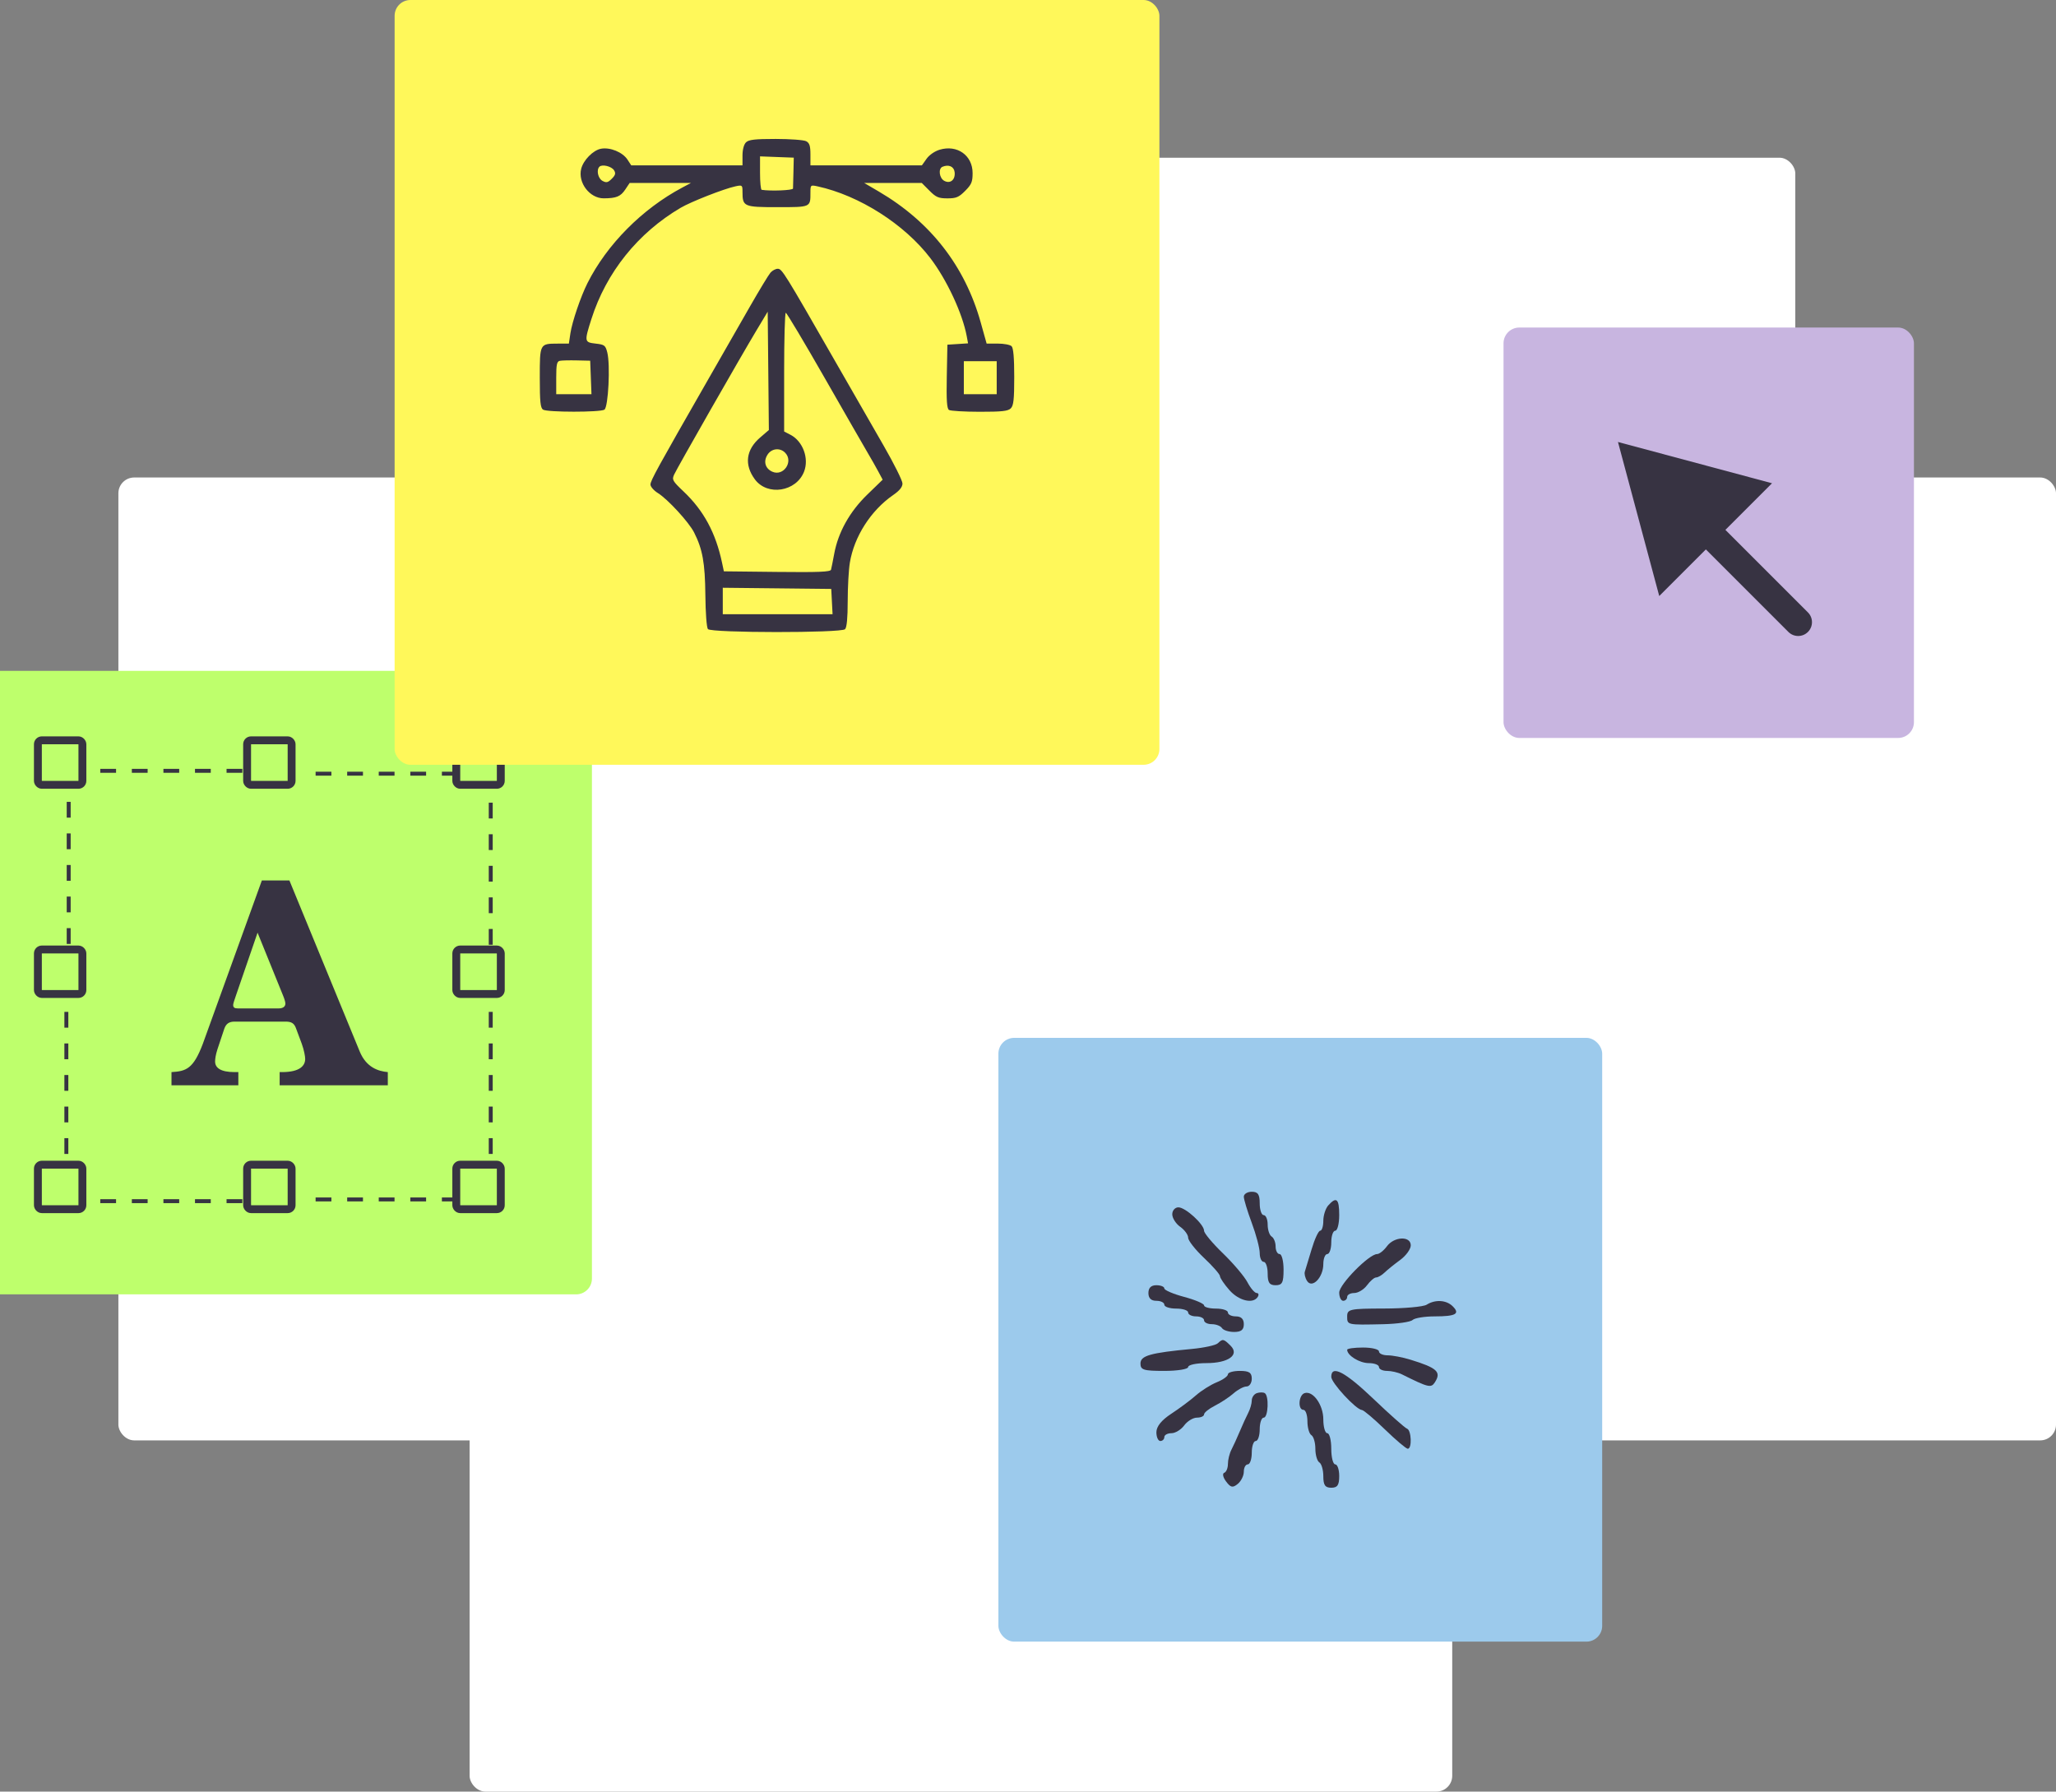 <svg width="521" height="454" viewBox="0 0 521 454" fill="none" xmlns="http://www.w3.org/2000/svg">
<rect x="0" y="0" width="521" height="454" fill="#808080" stroke="none"/>
<rect x="205.992" y="39.966" width="248.945" height="275.73" rx="4" fill="white"/>
<rect x="119" y="311" width="249" height="143" rx="4" fill="white"/>
<rect x="30" y="121" width="491" height="244" rx="4" fill="white"/>
<rect x="381" y="83" width="104" height="104" rx="4" fill="#C8B5E0"/>
<rect x="253" y="263" width="153" height="153" rx="4" fill="#9CCAEC"/>
<path d="M317.204 309.895C316.096 306.925 315.189 303.933 315.189 303.247C315.189 302.561 316.096 302 317.204 302C318.771 302 319.218 302.658 319.218 304.961C319.218 306.589 319.672 307.921 320.226 307.921C320.78 307.921 321.233 309.005 321.233 310.33C321.233 311.655 321.686 313.013 322.24 313.349C322.794 313.684 323.247 314.82 323.247 315.874C323.247 316.928 323.701 317.789 324.255 317.789C324.809 317.789 325.262 319.566 325.262 321.737C325.262 325.026 324.927 325.684 323.247 325.684C321.68 325.684 321.233 325.026 321.233 322.724C321.233 321.095 320.78 319.763 320.226 319.763C319.672 319.763 319.218 318.758 319.218 317.529C319.218 316.3 318.312 312.864 317.204 309.895Z" fill="#373342"/>
<path d="M335.335 309.36C335.335 307.98 335.902 306.221 336.594 305.45C338.668 303.142 339.364 303.762 339.364 307.921C339.364 310.092 338.911 311.868 338.357 311.868C337.803 311.868 337.349 313.201 337.349 314.829C337.349 316.457 336.896 317.789 336.342 317.789C335.788 317.789 335.335 318.931 335.335 320.327C335.335 323.689 332.527 326.615 331.225 324.611C330.727 323.844 330.471 322.773 330.655 322.23C330.839 321.688 331.614 319.134 332.375 316.556C333.137 313.978 334.114 311.868 334.547 311.868C334.98 311.868 335.335 310.739 335.335 309.36Z" fill="#373342"/>
<path d="M299.073 310.882C297.965 310.099 297.058 308.669 297.058 307.703C297.058 306.738 297.758 305.947 298.614 305.947C300.403 305.947 305.116 310.253 305.116 311.887C305.116 312.49 307.269 315.064 309.901 317.607C312.533 320.15 315.329 323.451 316.115 324.944C316.901 326.437 317.947 327.658 318.441 327.658C318.934 327.658 319.057 328.102 318.715 328.645C317.542 330.504 313.913 329.632 311.531 326.918C310.22 325.425 309.148 323.836 309.147 323.387C309.147 322.937 307.332 320.862 305.116 318.776C302.9 316.69 301.087 314.381 301.087 313.644C301.087 312.907 300.181 311.664 299.073 310.882Z" fill="#373342"/>
<path d="M348.962 317.789C349.532 317.789 350.652 316.901 351.451 315.816C353.292 313.315 357.495 313.152 357.495 315.582C357.495 316.538 356.287 318.204 354.811 319.283C353.334 320.361 351.553 321.799 350.853 322.477C350.153 323.156 349.195 323.711 348.724 323.711C348.252 323.711 347.214 324.599 346.415 325.684C345.616 326.77 344.157 327.658 343.17 327.658C342.185 327.658 341.378 328.102 341.378 328.645C341.378 329.187 340.925 329.632 340.371 329.632C339.817 329.632 339.364 328.692 339.364 327.543C339.364 325.471 346.923 317.789 348.962 317.789Z" fill="#373342"/>
<path d="M293.029 329.632C291.686 329.632 291.015 328.973 291.015 327.658C291.015 326.342 291.686 325.684 293.029 325.684C294.137 325.684 295.044 326.048 295.044 326.492C295.044 326.937 297.31 327.906 300.08 328.645C302.85 329.384 305.116 330.352 305.116 330.797C305.116 331.241 306.476 331.605 308.138 331.605C309.8 331.605 311.16 332.049 311.16 332.592C311.16 333.135 312.067 333.579 313.175 333.579C314.517 333.579 315.189 334.237 315.189 335.553C315.189 336.987 314.517 337.526 312.73 337.526C311.378 337.526 309.992 337.082 309.649 336.539C309.307 335.997 308.147 335.553 307.072 335.553C305.996 335.553 305.116 335.109 305.116 334.566C305.116 334.023 304.21 333.579 303.102 333.579C301.994 333.579 301.087 333.135 301.087 332.592C301.087 332.049 299.728 331.605 298.066 331.605C296.403 331.605 295.044 331.161 295.044 330.618C295.044 330.076 294.137 329.632 293.029 329.632Z" fill="#373342"/>
<path d="M350.696 331.59C355.82 331.582 360.693 331.144 361.524 330.618C363.683 329.252 366.48 329.411 368.095 330.994C370.068 332.927 368.926 333.579 363.572 333.579C361.005 333.579 358.474 333.992 357.948 334.498C357.422 335.004 354.045 335.483 350.444 335.563C341.317 335.766 341.378 335.779 341.378 333.579C341.378 331.748 342.055 331.604 350.696 331.59Z" fill="#373342"/>
<path d="M302.095 341.822C305.142 341.535 308.066 340.895 308.592 340.4C309.854 339.213 310.037 339.245 311.808 340.98C314.197 343.321 311.305 345.421 305.692 345.421C303.159 345.421 301.087 345.865 301.087 346.408C301.087 346.957 298.401 347.395 295.044 347.395C289.788 347.395 289 347.151 289 345.529C289 343.523 291.481 342.821 302.095 341.822Z" fill="#373342"/>
<path d="M346.847 345.421C344.513 345.421 341.378 343.482 341.378 342.037C341.378 341.727 343.192 341.474 345.408 341.474C347.624 341.474 349.437 341.918 349.437 342.461C349.437 343.003 350.425 343.447 351.632 343.447C352.838 343.447 355.445 343.946 357.423 344.555C364.212 346.645 365.298 347.658 363.588 350.31C362.641 351.777 361.944 351.607 355.243 348.266C354.281 347.787 352.58 347.395 351.465 347.395C350.349 347.395 349.437 346.951 349.437 346.408C349.437 345.865 348.271 345.421 346.847 345.421Z" fill="#373342"/>
<path d="M308.337 350.274C309.89 349.645 311.16 348.739 311.16 348.262C311.16 347.785 312.52 347.395 314.182 347.395C316.532 347.395 317.204 347.833 317.204 349.368C317.204 350.454 316.609 351.342 315.883 351.342C315.156 351.342 313.683 352.12 312.61 353.069C311.535 354.018 309.409 355.427 307.886 356.196C306.363 356.966 305.116 357.966 305.116 358.417C305.116 358.868 304.31 359.237 303.325 359.237C302.338 359.237 300.879 360.125 300.08 361.211C299.281 362.296 297.822 363.184 296.836 363.184C295.85 363.184 295.044 363.628 295.044 364.171C295.044 364.714 294.59 365.158 294.036 365.158C293.482 365.158 293.032 364.158 293.036 362.938C293.04 361.474 294.328 359.876 296.813 358.25C298.887 356.893 301.693 354.801 303.049 353.602C304.404 352.402 306.783 350.905 308.337 350.274Z" fill="#373342"/>
<path d="M345.123 357.305C343.644 357.227 337.349 350.426 337.349 348.908C337.349 345.782 340.843 347.615 348.104 354.549C352.226 358.484 356.024 361.852 356.546 362.033C357.665 362.42 357.843 367.136 356.739 367.123C356.323 367.119 353.718 364.917 350.948 362.23C348.178 359.544 345.556 357.327 345.123 357.305Z" fill="#373342"/>
<path d="M317.204 354.892C317.204 354.115 317.771 353.281 318.463 353.038C319.156 352.795 320.061 352.784 320.477 353.014C321.613 353.642 321.386 359.237 320.226 359.237C319.672 359.237 319.218 360.569 319.218 362.197C319.218 363.826 318.765 365.158 318.211 365.158C317.657 365.158 317.204 366.49 317.204 368.118C317.204 369.747 316.751 371.079 316.197 371.079C315.643 371.079 315.189 371.913 315.189 372.932C315.189 373.951 314.495 375.349 313.647 376.039C312.371 377.076 311.861 376.968 310.696 375.419C309.92 374.389 309.708 373.398 310.223 373.217C310.738 373.036 311.16 372.031 311.16 370.983C311.16 369.935 311.56 368.307 312.05 367.364C312.539 366.422 313.499 364.319 314.182 362.691C314.865 361.062 315.825 358.96 316.314 358.017C316.804 357.075 317.204 355.668 317.204 354.892Z" fill="#373342"/>
<path d="M330.298 357.263C328.839 357.263 329.059 353.561 330.55 353.039C332.685 352.293 335.335 355.977 335.335 359.689C335.335 361.611 335.788 363.184 336.342 363.184C336.896 363.184 337.349 364.961 337.349 367.132C337.349 369.303 337.803 371.079 338.357 371.079C338.911 371.079 339.364 372.411 339.364 374.039C339.364 376.342 338.917 377 337.349 377C335.791 377 335.335 376.342 335.335 374.098C335.335 372.501 334.882 370.921 334.328 370.586C333.774 370.25 333.32 368.696 333.32 367.132C333.32 365.567 332.867 364.013 332.313 363.678C331.759 363.342 331.306 361.762 331.306 360.165C331.306 358.569 330.852 357.263 330.298 357.263Z" fill="#373342"/>
<path d="M453.189 160.138C454.556 161.505 456.772 161.505 458.139 160.138C459.506 158.771 459.506 156.555 458.139 155.188L453.189 160.138ZM410.001 112L420.461 151.037L449.038 122.46L410.001 112ZM458.139 155.188L434.75 131.799L429.8 136.749L453.189 160.138L458.139 155.188Z" fill="#373342"/>
<rect x="-8" y="170" width="158" height="158" rx="4" fill="#BEFF6C"/>
<rect x="9.602" y="295.135" width="11.278" height="11.278" rx="1" stroke="#373342" stroke-width="2"/>
<rect x="62.617" y="295.135" width="11.278" height="11.278" rx="1" stroke="#373342" stroke-width="2"/>
<rect x="115.625" y="295.135" width="11.278" height="11.278" rx="1" stroke="#373342" stroke-width="2"/>
<rect x="115.625" y="240.607" width="11.278" height="11.278" rx="1" stroke="#373342" stroke-width="2"/>
<rect x="9.602" y="240.607" width="11.278" height="11.278" rx="1" stroke="#373342" stroke-width="2"/>
<rect x="115.625" y="187.599" width="11.278" height="11.278" rx="1" stroke="#373342" stroke-width="2"/>
<rect x="62.617" y="187.599" width="11.278" height="11.278" rx="1" stroke="#373342" stroke-width="2"/>
<rect x="9.602" y="187.599" width="11.278" height="11.278" rx="1" stroke="#373342" stroke-width="2"/>
<line x1="17.406" y1="203.195" x2="17.406" y2="241.06" stroke="#373342" stroke-dasharray="4 4"/>
<line x1="124.355" y1="203.403" x2="124.355" y2="241.268" stroke="#373342" stroke-dasharray="4 4"/>
<line x1="16.816" y1="256.415" x2="16.816" y2="295.794" stroke="#373342" stroke-dasharray="4 4"/>
<line x1="124.355" y1="256.415" x2="124.355" y2="295.794" stroke="#373342" stroke-dasharray="4 4"/>
<line x1="25.41" y1="304.381" x2="64.789" y2="304.381" stroke="#373342" stroke-dasharray="4 4"/>
<line x1="25.41" y1="195.331" x2="64.789" y2="195.331" stroke="#373342" stroke-dasharray="4 4"/>
<line x1="79.977" y1="303.944" x2="116.492" y2="303.944" stroke="#373342" stroke-dasharray="4 4"/>
<line x1="79.977" y1="196.058" x2="116.492" y2="196.058" stroke="#373342" stroke-dasharray="4 4"/>
<path d="M71.665 252.12L65.267 236.345L59.742 252.411C59.378 253.502 59.087 254.301 59.087 254.665C59.087 255.319 59.451 255.537 60.251 255.537H70.647C71.446 255.537 72.319 255.247 72.319 254.301C72.319 253.865 72.028 252.993 71.665 252.12ZM43.457 275.021V271.677C47.165 271.459 48.982 270.877 51.381 264.552L66.357 223.113H73.337L91.148 266.442C92.82 270.513 95.874 271.459 98.273 271.677V275.021H70.865V271.677H71.446C76.172 271.677 77.335 269.932 77.335 268.332C77.335 267.678 77.044 266.079 76.463 264.479L75.081 260.772C74.573 259.245 73.846 258.882 72.319 258.882H59.451C57.997 258.882 57.27 259.463 56.834 260.699L55.089 265.933C54.653 267.315 54.507 268.332 54.507 268.987C54.507 270.586 55.889 271.677 59.451 271.677H60.396V275.021H43.457Z" fill="#373342"/>
<rect x="100" width="193.799" height="193.799" rx="4" fill="#FFF85A"/>
<path fill-rule="evenodd" clip-rule="evenodd" d="M189.025 36.087C188.495 36.62 188.153 37.931 188.153 39.432V41.902H174.056H159.959L159.019 40.461C157.778 38.559 154.603 37.256 152.278 37.694C150.297 38.067 147.826 40.58 147.276 42.781C146.397 46.297 149.433 50.271 152.986 50.258C156.183 50.247 157.26 49.804 158.461 48.004L159.554 46.366L167.32 46.364L175.086 46.363L172.873 47.542C162.722 52.948 153.811 61.93 148.874 71.734C147.158 75.14 144.982 81.535 144.546 84.453L144.156 87.067L141.303 87.076C136.771 87.09 136.785 87.064 136.785 95.711C136.785 101.831 136.945 103.38 137.618 103.807C138.698 104.492 152.08 104.497 153.157 103.813C154.15 103.183 154.688 92.42 153.884 89.298C153.421 87.501 153.184 87.324 150.914 87.067C148.079 86.747 148.047 86.555 149.86 80.858C153.621 69.034 161.642 59.033 172.473 52.66C175.102 51.112 183.43 47.848 186.348 47.22C188.083 46.847 188.153 46.899 188.153 48.585C188.153 52.361 188.458 52.496 196.998 52.496C205.494 52.496 205.368 52.552 205.368 48.782C205.368 46.873 205.406 46.84 207.173 47.224C217.719 49.518 229.189 56.816 235.746 65.404C239.924 70.876 243.909 79.429 244.982 85.226L245.312 87.008L242.694 87.177L240.076 87.346L239.921 95.388C239.805 101.449 239.942 103.543 240.476 103.883C240.867 104.132 244.355 104.339 248.228 104.344C253.896 104.351 255.438 104.182 256.141 103.477C256.843 102.772 257.013 101.212 257.013 95.503C257.013 90.726 256.796 88.187 256.347 87.737C255.981 87.368 254.406 87.067 252.848 87.067H250.017L248.508 81.677C244.518 67.424 235.798 56.224 222.712 48.546L218.991 46.363H226.285H233.579L235.522 48.314C237.192 49.991 237.834 50.266 240.076 50.266C242.304 50.266 242.963 49.988 244.574 48.37C246.183 46.755 246.462 46.089 246.462 43.867C246.462 39.371 242.559 36.602 238.11 37.94C236.852 38.318 235.481 39.269 234.79 40.243L233.614 41.902H219.491H205.368V39.134C205.368 36.967 205.134 36.24 204.294 35.788C203.703 35.471 200.222 35.211 196.559 35.211C191.244 35.211 189.722 35.388 189.025 36.087ZM192.596 43.83C192.596 46.143 192.783 48.065 193.012 48.102C195.318 48.468 200.931 48.237 200.953 47.776C200.968 47.459 201.018 45.568 201.063 43.575L201.145 39.95L196.87 39.788L192.596 39.625V43.83ZM151.897 42.248C151.069 43.08 151.536 45.227 152.68 45.842C153.656 46.366 154.059 46.273 155.032 45.296C155.958 44.366 156.078 43.912 155.602 43.149C154.973 42.14 152.583 41.559 151.897 42.248ZM238.826 42.261C237.706 42.731 238.012 45.144 239.279 45.824C240.817 46.651 242.132 45.55 241.909 43.623C241.743 42.189 240.405 41.598 238.826 42.261ZM195.249 69.085C194.782 69.621 192.459 73.448 190.088 77.588C187.717 81.728 182.902 90.134 179.388 96.268C166.552 118.67 164.829 121.807 164.829 122.784C164.829 123.33 165.685 124.309 166.731 124.958C169.218 126.501 174.566 132.324 175.885 134.925C178.035 139.164 178.663 142.653 178.742 150.795C178.785 155.272 179.066 159.022 179.389 159.416C180.193 160.398 213.165 160.425 214.142 159.443C214.583 159.001 214.81 156.596 214.812 152.334C214.814 148.792 215.056 144.417 215.351 142.611C216.43 135.995 220.676 129.353 226.319 125.455C227.964 124.318 228.692 123.418 228.692 122.519C228.692 121.806 226.542 117.489 223.915 112.927C221.288 108.365 215.758 98.735 211.627 91.528C198.754 69.07 198.157 68.109 197.092 68.109C196.546 68.109 195.717 68.549 195.249 69.085ZM191.694 83.722C187.636 90.48 171.6 118.562 170.833 120.253C170.234 121.572 170.402 121.871 173.258 124.582C178.32 129.386 181.362 135.02 182.959 142.548L183.433 144.779L196.913 144.928C207.428 145.045 210.435 144.922 210.585 144.37C210.69 143.982 211.056 142.158 211.397 140.318C212.409 134.859 215.319 129.652 219.768 125.339L223.673 121.554L222.577 119.505C221.974 118.378 220.792 116.293 219.949 114.872C219.107 113.451 214.17 104.857 208.978 95.776C203.785 86.695 199.35 79.264 199.121 79.263C198.891 79.262 198.704 86.029 198.704 94.302V109.343L200.316 110.18C203.455 111.81 205.059 116.159 203.755 119.511C201.771 124.613 194.473 125.767 191.295 121.482C188.547 117.774 189.023 113.965 192.623 110.871L194.835 108.97L194.687 93.976L194.539 78.982L191.694 83.722ZM141.873 91.43C141.112 91.578 140.95 92.335 140.95 95.751V99.892H145.416H149.882L149.72 95.649L149.558 91.405L146.177 91.327C144.317 91.284 142.381 91.33 141.873 91.43ZM244.241 95.71V99.892H248.406H252.571V95.71V91.528H248.406H244.241V95.71ZM194.506 115.199C193.4 116.893 193.89 118.704 195.675 119.521C198.534 120.829 201.17 116.945 198.942 114.708C197.63 113.391 195.534 113.623 194.506 115.199ZM183.155 152.297V155.652H197.066H210.977L210.81 152.446L210.644 149.239L196.899 149.09L183.155 148.941V152.297Z" fill="#373342"/>
</svg>
